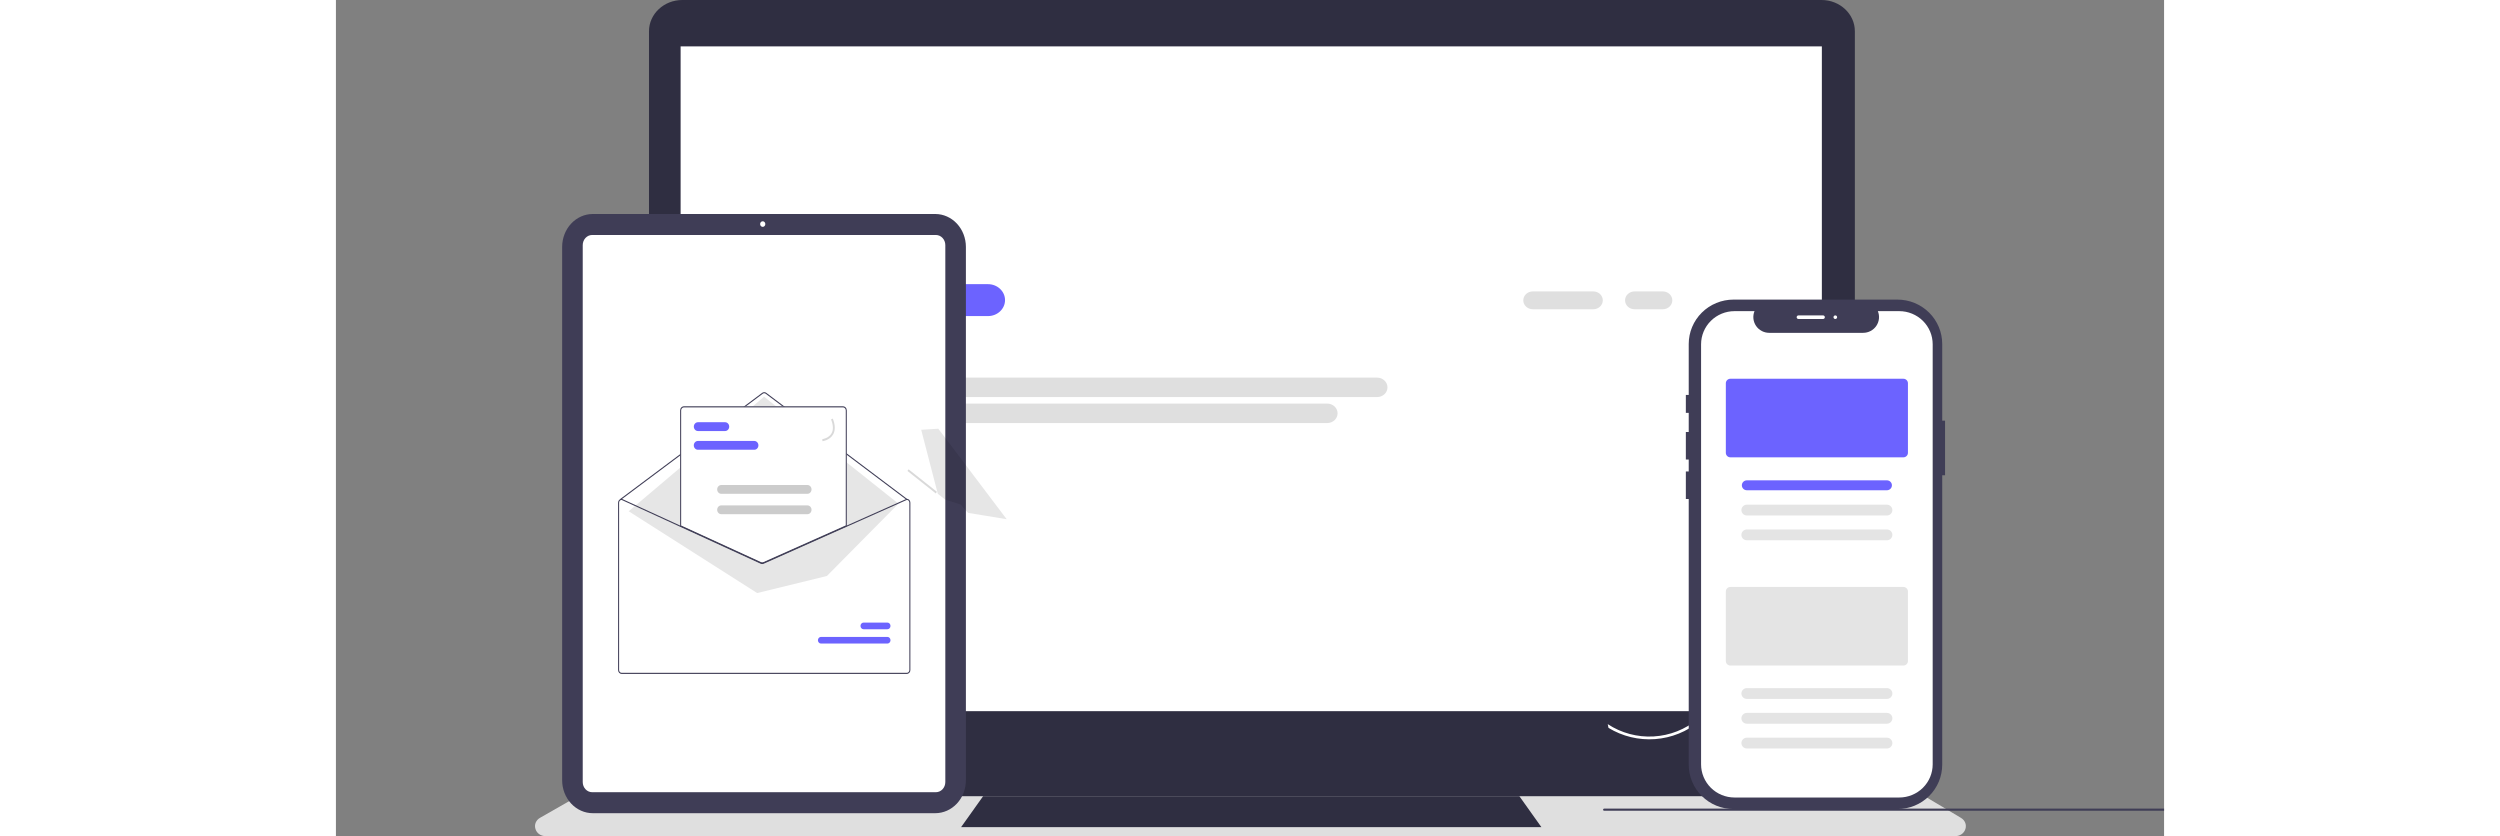 <svg width="1196" height="400" viewBox="0 0 1196 547" fill="none" xmlns="http://www.w3.org/2000/svg">
<rect x="0" y="0" width="1196" height="547" fill="#808080" stroke="none"/>
<g clip-path="url(#clip0_257_2)">
<path d="M993.706 496.434H204.813V20.422C204.813 9.167 214.584 0 226.609 0H971.91C983.922 0 993.706 9.155 993.706 20.422V496.434Z" fill="#2F2E41"/>
<path d="M1059.37 547H137.184C133.998 547 131.392 545.148 130.523 542.269C129.667 539.402 130.863 536.535 133.583 534.99L205.468 493.897H993.97L994.197 494.027L1063.1 535.049C1065.75 536.63 1066.91 539.485 1066.03 542.328C1065.15 545.159 1062.54 547 1059.4 547H1059.37Z" fill="#DFDFDF"/>
<path d="M972.111 30.344H225.5V465.252H972.111V30.344Z" fill="white"/>
<path d="M1000.9 520.879H200.318L239.893 490.795H963.121L1000.9 520.879Z" fill="#2F2E41"/>
<path d="M788.616 541.101H409.009L423.401 520.879H774.224L788.616 541.101Z" fill="#2F2E41"/>
<path d="M822.575 202.323H783.025C779.588 202.323 776.792 199.704 776.792 196.483C776.792 193.262 779.588 190.643 783.025 190.643H822.575C826.013 190.643 828.808 193.262 828.808 196.483C828.808 199.704 826.013 202.323 822.575 202.323Z" fill="#DFDFDF"/>
<path d="M868.055 202.323H849.596C846.159 202.323 843.364 199.704 843.364 196.483C843.364 193.262 846.159 190.643 849.596 190.643H868.055C871.493 190.643 874.288 193.262 874.288 196.483C874.288 199.704 871.493 202.323 868.055 202.323Z" fill="#DFDFDF"/>
<path d="M426.599 206.783H306.224C300.08 206.783 295.081 202.099 295.081 196.341C295.081 190.584 300.08 185.9 306.224 185.9H426.599C432.743 185.9 437.742 190.584 437.742 196.341C437.742 202.099 432.743 206.783 426.599 206.783Z" fill="#6C63FF"/>
<path d="M361.337 234.638H303.328C299.589 234.638 296.529 231.782 296.529 228.267C296.529 224.751 299.576 221.896 303.328 221.896H361.337C365.077 221.896 368.136 224.751 368.136 228.267C368.136 231.782 365.089 234.638 361.337 234.638Z" fill="#DFDFDF"/>
<path d="M681.135 259.779H301.868C298.128 259.779 295.068 256.924 295.068 253.408C295.068 249.892 298.116 247.037 301.868 247.037H681.135C684.875 247.037 687.935 249.892 687.935 253.408C687.935 256.924 684.887 259.779 681.135 259.779Z" fill="#DFDFDF"/>
<path d="M648.511 276.768H301.868C298.128 276.768 295.068 273.913 295.068 270.397C295.068 266.881 298.116 264.026 301.868 264.026H648.498C652.238 264.026 655.298 266.881 655.298 270.397C655.298 273.913 652.25 276.768 648.498 276.768H648.511Z" fill="#DFDFDF"/>
<g clip-path="url(#clip1_257_2)">
<path d="M893.818 467.783L895.002 469.174C908.679 485.42 916.663 500.342 918.822 513.742C918.857 513.937 918.879 514.13 918.913 514.325L917.998 514.465L917.116 514.589C914.945 499.986 905.526 484.649 893.6 470.476C893.22 470.015 892.834 469.548 892.435 469.092C887.333 463.136 881.825 457.402 876.241 452.026C875.812 451.606 875.371 451.185 874.929 450.765C867.522 443.706 860.046 437.294 853.368 431.877C852.898 431.492 852.421 431.113 851.95 430.741C840.609 421.618 831.776 415.526 829.807 414.19C829.57 414.022 829.435 413.934 829.405 413.913L829.907 413.175L829.908 413.162L830.417 412.419C830.448 412.44 830.9 412.734 831.716 413.302C834.78 415.409 843.013 421.2 853.221 429.384C853.68 429.755 854.157 430.134 854.627 430.519C860.051 434.91 865.975 439.931 871.944 445.41C873.445 446.783 874.909 448.154 876.333 449.521C876.781 449.936 877.223 450.357 877.651 450.777C883.688 456.588 889.077 462.256 893.818 467.783Z" fill="white"/>
<path d="M876.333 449.521C875.877 449.949 875.409 450.364 874.929 450.765C874.789 450.893 874.636 451.021 874.49 451.143C868.443 456.195 861.253 459.724 853.533 461.427C845.813 463.131 837.791 462.959 830.153 460.926C830.221 461.565 830.288 462.204 830.369 462.843C838.203 464.812 846.398 464.903 854.275 463.108C862.151 461.313 869.483 457.684 875.662 452.521C875.857 452.358 876.052 452.196 876.241 452.026C876.721 451.613 877.189 451.198 877.651 450.777C884.753 444.199 889.793 435.733 892.168 426.391C891.6 426.171 891.032 425.95 890.456 425.735C888.184 434.857 883.276 443.123 876.333 449.521Z" fill="white"/>
<path d="M893.818 467.783C893.367 468.231 892.904 468.665 892.435 469.092C891.931 469.548 891.421 469.998 890.9 470.433C882.766 477.213 872.636 481.199 862.025 481.795C851.414 482.392 840.894 479.565 832.039 473.74C832.201 474.56 832.357 475.372 832.533 476.18C841.661 481.746 852.327 484.319 863.015 483.535C873.703 482.751 883.871 478.649 892.072 471.811C892.593 471.376 893.109 470.933 893.6 470.476C894.082 470.05 894.545 469.616 895.002 469.174C904.183 460.2 909.58 448.104 910.099 435.335C909.519 434.947 908.925 434.584 908.324 434.213C908.078 446.847 902.874 458.888 893.818 467.783Z" fill="white"/>
<path d="M1050.86 275.203V225.035C1050.86 217.335 1047.77 209.95 1042.28 204.504C1036.78 199.059 1029.33 196 1021.56 196H914.315C910.468 196 906.658 196.751 903.104 198.21C899.549 199.669 896.319 201.808 893.599 204.504C890.878 207.2 888.72 210.401 887.247 213.924C885.775 217.447 885.017 221.222 885.017 225.035V258.353H883.133V270.092H885.017V282.614H883.133V300.615H885.017V308.441H883.133V326.442H885.017V500.256C885.017 504.069 885.775 507.845 887.247 511.368C888.72 514.891 890.878 518.091 893.598 520.788C896.319 523.484 899.549 525.622 903.103 527.082C906.658 528.541 910.468 529.292 914.315 529.292H1021.56C1025.41 529.292 1029.22 528.541 1032.77 527.082C1036.33 525.623 1039.56 523.484 1042.28 520.788C1045 518.091 1047.16 514.891 1048.63 511.368C1050.1 507.845 1050.86 504.07 1050.86 500.256V310.912H1052.71V275.203H1050.86Z" fill="#3F3D56"/>
<path d="M1022.74 203.554H1008.75C1009.39 205.118 1009.63 206.815 1009.46 208.496C1009.29 210.176 1008.7 211.789 1007.75 213.191C1006.8 214.593 1005.51 215.742 1004.01 216.536C1002.5 217.331 1000.83 217.746 999.121 217.746H937.681C935.976 217.746 934.298 217.331 932.793 216.536C931.289 215.742 930.005 214.593 929.054 213.191C928.103 211.789 927.515 210.176 927.341 208.496C927.167 206.815 927.413 205.118 928.056 203.554H914.981C909.178 203.554 903.613 205.838 899.51 209.905C895.407 213.971 893.102 219.487 893.102 225.237V500.055C893.102 502.902 893.667 505.722 894.767 508.352C895.867 510.983 897.478 513.373 899.51 515.387C901.542 517.4 903.954 518.998 906.608 520.087C909.263 521.177 912.108 521.738 914.981 521.738H1022.74C1028.55 521.738 1034.11 519.453 1038.22 515.387C1042.32 511.321 1044.62 505.805 1044.62 500.055V225.237C1044.62 222.39 1044.06 219.57 1042.96 216.939C1041.86 214.309 1040.25 211.918 1038.22 209.905C1036.18 207.891 1033.77 206.294 1031.12 205.205C1028.46 204.115 1025.62 203.554 1022.74 203.554Z" fill="white"/>
<path d="M1025.46 299.193H912.27C911.482 299.192 910.725 298.881 910.168 298.329C909.61 297.776 909.296 297.026 909.295 296.245V250.731C909.296 249.949 909.61 249.2 910.168 248.647C910.725 248.094 911.482 247.783 912.27 247.783H1025.46C1026.24 247.783 1027 248.094 1027.56 248.647C1028.12 249.2 1028.43 249.949 1028.43 250.731V296.245C1028.43 297.026 1028.12 297.776 1027.56 298.329C1027 298.881 1026.24 299.192 1025.46 299.193Z" fill="#6C63FF"/>
<path d="M1014.68 320.732H923.048C922.18 320.732 921.347 320.39 920.734 319.782C920.12 319.173 919.775 318.349 919.775 317.488C919.775 316.628 920.12 315.803 920.734 315.195C921.347 314.587 922.18 314.245 923.048 314.245H1014.68C1015.55 314.245 1016.38 314.587 1016.99 315.195C1017.61 315.803 1017.95 316.628 1017.95 317.488C1017.95 318.349 1017.61 319.173 1016.99 319.782C1016.38 320.39 1015.55 320.732 1014.68 320.732Z" fill="#6C63FF"/>
<path d="M1014.68 337.242H923.048C922.101 337.242 921.193 336.87 920.523 336.206C919.854 335.543 919.478 334.643 919.478 333.704C919.478 332.766 919.854 331.866 920.523 331.203C921.193 330.539 922.101 330.166 923.048 330.166H1014.68C1015.62 330.166 1016.53 330.539 1017.2 331.203C1017.87 331.866 1018.25 332.766 1018.25 333.704C1018.25 334.643 1017.87 335.543 1017.2 336.206C1016.53 336.87 1015.62 337.242 1014.68 337.242Z" fill="#E4E4E4"/>
<path d="M1014.68 353.458H923.048C922.101 353.458 921.193 353.085 920.523 352.422C919.854 351.758 919.478 350.859 919.478 349.92C919.478 348.982 919.854 348.082 920.523 347.418C921.193 346.755 922.101 346.382 923.048 346.382H1014.68C1015.62 346.382 1016.53 346.755 1017.2 347.418C1017.87 348.082 1018.25 348.982 1018.25 349.92C1018.25 350.859 1017.87 351.758 1017.2 352.422C1016.53 353.085 1015.62 353.458 1014.68 353.458Z" fill="#E4E4E4"/>
<path d="M1025.46 435.407H912.27C911.482 435.406 910.725 435.095 910.168 434.542C909.61 433.989 909.296 433.24 909.295 432.458V386.944C909.296 386.163 909.61 385.413 910.168 384.861C910.725 384.308 911.482 383.997 912.27 383.996H1025.46C1026.24 383.997 1027 384.308 1027.56 384.861C1028.12 385.413 1028.43 386.163 1028.43 386.944V432.458C1028.43 433.24 1028.12 433.989 1027.56 434.542C1027 435.095 1026.24 435.406 1025.46 435.407Z" fill="#E4E4E4"/>
<path d="M1014.68 457.24H923.048C922.101 457.24 921.193 456.867 920.523 456.204C919.854 455.54 919.478 454.64 919.478 453.702C919.478 452.764 919.854 451.864 920.523 451.2C921.193 450.537 922.101 450.164 923.048 450.164H1014.68C1015.62 450.164 1016.53 450.537 1017.2 451.2C1017.87 451.864 1018.25 452.764 1018.25 453.702C1018.25 454.64 1017.87 455.54 1017.2 456.204C1016.53 456.867 1015.62 457.24 1014.68 457.24Z" fill="#E4E4E4"/>
<path d="M1014.68 473.456H923.048C922.101 473.456 921.193 473.083 920.523 472.419C919.854 471.756 919.478 470.856 919.478 469.918C919.478 468.979 919.854 468.079 920.523 467.416C921.193 466.752 922.101 466.38 923.048 466.38H1014.68C1015.62 466.38 1016.53 466.752 1017.2 467.416C1017.87 468.079 1018.25 468.979 1018.25 469.918C1018.25 470.856 1017.87 471.756 1017.2 472.419C1016.53 473.083 1015.62 473.456 1014.68 473.456Z" fill="#E4E4E4"/>
<path d="M1014.68 489.672H923.048C922.101 489.672 921.193 489.299 920.523 488.635C919.854 487.972 919.478 487.072 919.478 486.134C919.478 485.195 919.854 484.295 920.523 483.632C921.193 482.968 922.101 482.596 923.048 482.596H1014.68C1015.62 482.596 1016.53 482.968 1017.2 483.632C1017.87 484.295 1018.25 485.195 1018.25 486.134C1018.25 487.072 1017.87 487.972 1017.2 488.635C1016.53 489.299 1015.62 489.672 1014.68 489.672Z" fill="#E4E4E4"/>
<path d="M1214.85 530.406H829.709C829.521 530.406 829.342 530.331 829.209 530.2C829.077 530.068 829.002 529.89 829.002 529.704C829.002 529.518 829.077 529.34 829.209 529.208C829.342 529.077 829.521 529.003 829.709 529.002H1214.85C1215.04 529.003 1215.22 529.077 1215.35 529.208C1215.48 529.34 1215.56 529.518 1215.56 529.704C1215.56 529.89 1215.48 530.068 1215.35 530.2C1215.22 530.331 1215.04 530.406 1214.85 530.406Z" fill="#3F3D56"/>
<path d="M972.879 208.695H956.814C956.498 208.695 956.196 208.57 955.973 208.349C955.749 208.128 955.624 207.828 955.624 207.515C955.624 207.202 955.749 206.902 955.973 206.681C956.196 206.46 956.498 206.336 956.814 206.336H972.879C973.195 206.336 973.497 206.46 973.721 206.681C973.944 206.902 974.069 207.202 974.069 207.515C974.069 207.828 973.944 208.128 973.721 208.349C973.497 208.57 973.195 208.695 972.879 208.695Z" fill="white"/>
<path d="M980.912 208.695C981.569 208.695 982.102 208.166 982.102 207.515C982.102 206.864 981.569 206.336 980.912 206.336C980.254 206.336 979.722 206.864 979.722 207.515C979.722 208.166 980.254 208.695 980.912 208.695Z" fill="white"/>
</g>
</g>
<g clip-path="url(#clip2_257_2)">
<path d="M392.106 532H168.032C162.721 531.994 157.629 529.725 153.874 525.692C150.118 521.659 148.006 516.191 148 510.487V161.513C148.006 155.809 150.118 150.341 153.874 146.308C157.629 142.275 162.721 140.006 168.032 140H392.106C397.417 140.006 402.509 142.275 406.264 146.308C410.02 150.341 412.132 155.809 412.138 161.513V510.487C412.132 516.191 410.02 521.659 406.264 525.692C402.509 529.725 397.417 531.994 392.106 532Z" fill="#3F3D56"/>
<path d="M392.501 518.275H167.638C166.001 518.273 164.431 517.573 163.273 516.33C162.116 515.087 161.465 513.401 161.463 511.643V160.357C161.465 158.599 162.116 156.913 163.273 155.67C164.431 154.427 166.001 153.728 167.638 153.726H392.501C394.138 153.728 395.708 154.427 396.865 155.67C398.023 156.913 398.674 158.599 398.676 160.357V511.643C398.674 513.401 398.023 515.087 396.865 516.33C395.708 517.573 394.138 518.273 392.501 518.275Z" fill="white"/>
<path d="M279.217 148.418C280.158 148.418 280.921 147.599 280.921 146.588C280.921 145.578 280.158 144.758 279.217 144.758C278.276 144.758 277.513 145.578 277.513 146.588C277.513 147.599 278.276 148.418 279.217 148.418Z" fill="white"/>
<path opacity="0.15" d="M374.636 307.036L373.903 308.101L392.44 322.809L393.172 321.744L374.636 307.036Z" fill="black"/>
<path d="M373.531 327.042L280.28 256.643L186.077 326.386L278.875 368.469L373.531 327.042Z" fill="white"/>
<path d="M186.436 326.322H186.504L225.017 343.982L277.711 368.146C277.917 368.239 278.138 368.288 278.361 368.289C278.585 368.29 278.806 368.244 279.013 368.153L333.378 343.932L372.837 326.35L372.897 326.322H372.964C373.587 326.322 374.184 326.588 374.624 327.061C375.065 327.534 375.312 328.175 375.313 328.844V438.368C375.312 439.036 375.065 439.677 374.624 440.15C374.184 440.623 373.587 440.889 372.964 440.889H186.436C185.814 440.889 185.217 440.623 184.777 440.15C184.336 439.677 184.089 439.036 184.088 438.368V328.844C184.089 328.175 184.336 327.534 184.777 327.061C185.217 326.588 185.814 326.322 186.436 326.322Z" fill="white"/>
<path d="M186.269 327.042C186.337 327.042 186.404 327.02 186.46 326.978L279.241 257.587C279.523 257.377 279.859 257.265 280.202 257.265C280.546 257.266 280.881 257.379 281.163 257.591L373.275 326.977C373.348 327.031 373.438 327.053 373.525 327.036C373.613 327.02 373.691 326.966 373.742 326.888C373.793 326.81 373.813 326.713 373.798 326.619C373.782 326.526 373.733 326.442 373.66 326.387L281.548 257.001C281.154 256.705 280.685 256.546 280.204 256.545C279.723 256.544 279.253 256.702 278.858 256.996L186.077 326.386C186.018 326.43 185.974 326.493 185.951 326.565C185.928 326.638 185.927 326.717 185.949 326.79C185.97 326.863 186.013 326.927 186.07 326.972C186.128 327.018 186.198 327.042 186.269 327.042Z" fill="#3F3D56"/>
<path d="M368.011 329.502L280.111 259.542L191.544 334.48L275.582 387.981L321.208 376.812L368.011 329.502Z" fill="#E6E6E6"/>
<path d="M317.356 421.026H360.781C361.319 421.026 361.835 420.797 362.215 420.389C362.596 419.981 362.81 419.428 362.811 418.851C362.812 418.273 362.599 417.719 362.219 417.31C361.84 416.901 361.325 416.67 360.787 416.669H317.356C316.819 416.668 316.303 416.897 315.922 417.305C315.542 417.713 315.328 418.267 315.327 418.844C315.326 419.422 315.539 419.976 315.918 420.385C316.298 420.794 316.813 421.025 317.35 421.026H317.356Z" fill="#6C63FF"/>
<path d="M345.201 411.659H360.781C361.319 411.659 361.835 411.43 362.215 411.022C362.596 410.614 362.81 410.061 362.811 409.483C362.812 408.906 362.599 408.352 362.219 407.943C361.84 407.534 361.325 407.303 360.787 407.301H345.201C344.664 407.301 344.148 407.53 343.767 407.938C343.387 408.346 343.173 408.9 343.172 409.477C343.171 410.054 343.384 410.609 343.763 411.018C344.143 411.427 344.658 411.657 345.195 411.659H345.201Z" fill="#6C63FF"/>
<path d="M278.875 368.468C279.205 368.469 279.532 368.4 279.838 368.266L334.048 344.11V268.497C334.048 267.829 333.8 267.188 333.36 266.715C332.92 266.242 332.323 265.976 331.7 265.975H227.701C227.078 265.976 226.481 266.242 226.041 266.715C225.601 267.188 225.353 267.829 225.352 268.497V344.163L225.454 344.209L277.883 368.254C278.197 368.396 278.535 368.469 278.875 368.468Z" fill="white"/>
<path d="M277.818 368.42L225.185 344.282V268.497C225.185 267.781 225.451 267.094 225.922 266.587C226.394 266.081 227.034 265.796 227.701 265.795H331.7C332.367 265.796 333.007 266.081 333.478 266.587C333.95 267.094 334.215 267.781 334.216 268.497V344.23L279.902 368.433C279.233 368.725 278.483 368.72 277.818 368.42ZM333.545 268.497C333.545 267.972 333.35 267.468 333.004 267.097C332.658 266.725 332.189 266.516 331.7 266.516H227.701C227.211 266.516 226.742 266.725 226.397 267.097C226.051 267.468 225.856 267.972 225.856 268.497V343.806L278.08 367.756C278.58 367.982 279.143 367.986 279.646 367.767L333.545 343.749L333.545 268.497Z" fill="#3F3D56"/>
<path d="M184.591 328.844V438.368C184.592 439.036 184.84 439.677 185.28 440.15C185.72 440.623 186.317 440.889 186.94 440.889H373.468C374.09 440.889 374.687 440.623 375.127 440.15C375.568 439.677 375.815 439.036 375.816 438.368V328.844C375.815 328.175 375.568 327.534 375.127 327.061C374.687 326.588 374.09 326.322 373.468 326.322H373.4L373.34 326.35L333.881 343.932L279.516 368.153C279.309 368.244 279.088 368.29 278.864 368.289C278.641 368.288 278.42 368.239 278.214 368.146L225.52 343.982L187.007 326.322H186.94C186.317 326.322 185.72 326.588 185.28 327.061C184.84 327.534 184.592 328.175 184.591 328.844ZM185.262 328.844C185.263 328.378 185.431 327.932 185.731 327.596C186.031 327.261 186.44 327.062 186.873 327.042L225.52 344.764L277.949 368.809C278.532 369.072 279.188 369.076 279.774 368.82L333.881 344.71L373.531 327.042C373.965 327.061 374.375 327.259 374.675 327.594C374.976 327.93 375.144 328.378 375.145 328.844V438.368C375.145 438.845 374.968 439.303 374.654 439.641C374.339 439.979 373.912 440.169 373.468 440.169H186.94C186.495 440.169 186.068 439.979 185.754 439.641C185.439 439.303 185.262 438.845 185.262 438.368V328.844Z" fill="#3F3D56"/>
<path d="M236.805 294.239H273.708C274.42 294.239 275.102 293.936 275.606 293.395C276.109 292.855 276.392 292.122 276.392 291.357C276.392 290.593 276.109 289.86 275.606 289.319C275.102 288.779 274.42 288.475 273.708 288.475H236.805C236.093 288.475 235.41 288.779 234.907 289.319C234.404 289.86 234.121 290.593 234.121 291.357C234.121 292.122 234.404 292.855 234.907 293.395C235.41 293.936 236.093 294.239 236.805 294.239Z" fill="#6C63FF"/>
<path d="M236.827 281.99H254.608C255.32 281.99 256.002 281.686 256.505 281.146C257.009 280.605 257.292 279.872 257.292 279.108C257.292 278.343 257.009 277.61 256.505 277.07C256.002 276.529 255.32 276.226 254.608 276.226H236.827C236.115 276.226 235.433 276.529 234.929 277.07C234.426 277.61 234.143 278.343 234.143 279.108C234.143 279.872 234.426 280.605 234.929 281.146C235.433 281.686 236.115 281.99 236.827 281.99Z" fill="#6C63FF"/>
<path d="M252.1 323.062H308.461C309.173 323.062 309.855 322.758 310.359 322.217C310.862 321.677 311.145 320.944 311.145 320.179C311.145 319.415 310.862 318.682 310.359 318.141C309.855 317.601 309.173 317.297 308.461 317.297H252.1C251.388 317.297 250.705 317.601 250.202 318.141C249.699 318.682 249.416 319.415 249.416 320.179C249.416 320.944 249.699 321.677 250.202 322.217C250.705 322.758 251.388 323.062 252.1 323.062Z" fill="#CCCCCC"/>
<path d="M252.1 336.392H308.461C309.173 336.392 309.855 336.088 310.359 335.548C310.862 335.007 311.145 334.274 311.145 333.51C311.145 332.745 310.862 332.012 310.359 331.472C309.855 330.931 309.173 330.627 308.461 330.627H252.1C251.388 330.627 250.705 330.931 250.202 331.472C249.699 332.012 249.416 332.745 249.416 333.51C249.416 334.274 249.699 335.007 250.202 335.548C250.705 336.088 251.388 336.392 252.1 336.392Z" fill="#CCCCCC"/>
<path opacity="0.1" d="M382.892 281.169L394.086 280.474L438.813 339.669L423.012 337.074L413.653 335.555C411.904 333.947 410.327 332.133 408.952 330.149L398.553 326.834L393.768 323.037C394.068 324.271 382.892 281.169 382.892 281.169Z" fill="black"/>
<path opacity="0.15" d="M318.172 287.323C318.214 287.318 322.474 286.748 324.292 283.399C325.516 281.142 325.393 278.103 323.926 274.367L325.062 273.852C326.69 277.998 326.788 281.437 325.352 284.074C323.216 287.997 318.511 288.615 318.312 288.639L318.172 287.323Z" fill="black"/>
</g>
<defs>
<clipPath id="clip0_257_2">
<rect width="1196" height="547" fill="white"/>
</clipPath>
<clipPath id="clip1_257_2">
<rect width="386.558" height="335.062" fill="white" transform="translate(829 196)"/>
</clipPath>
<clipPath id="clip2_257_2">
<rect width="367" height="392" fill="white" transform="translate(148 140)"/>
</clipPath>
</defs>
</svg>
